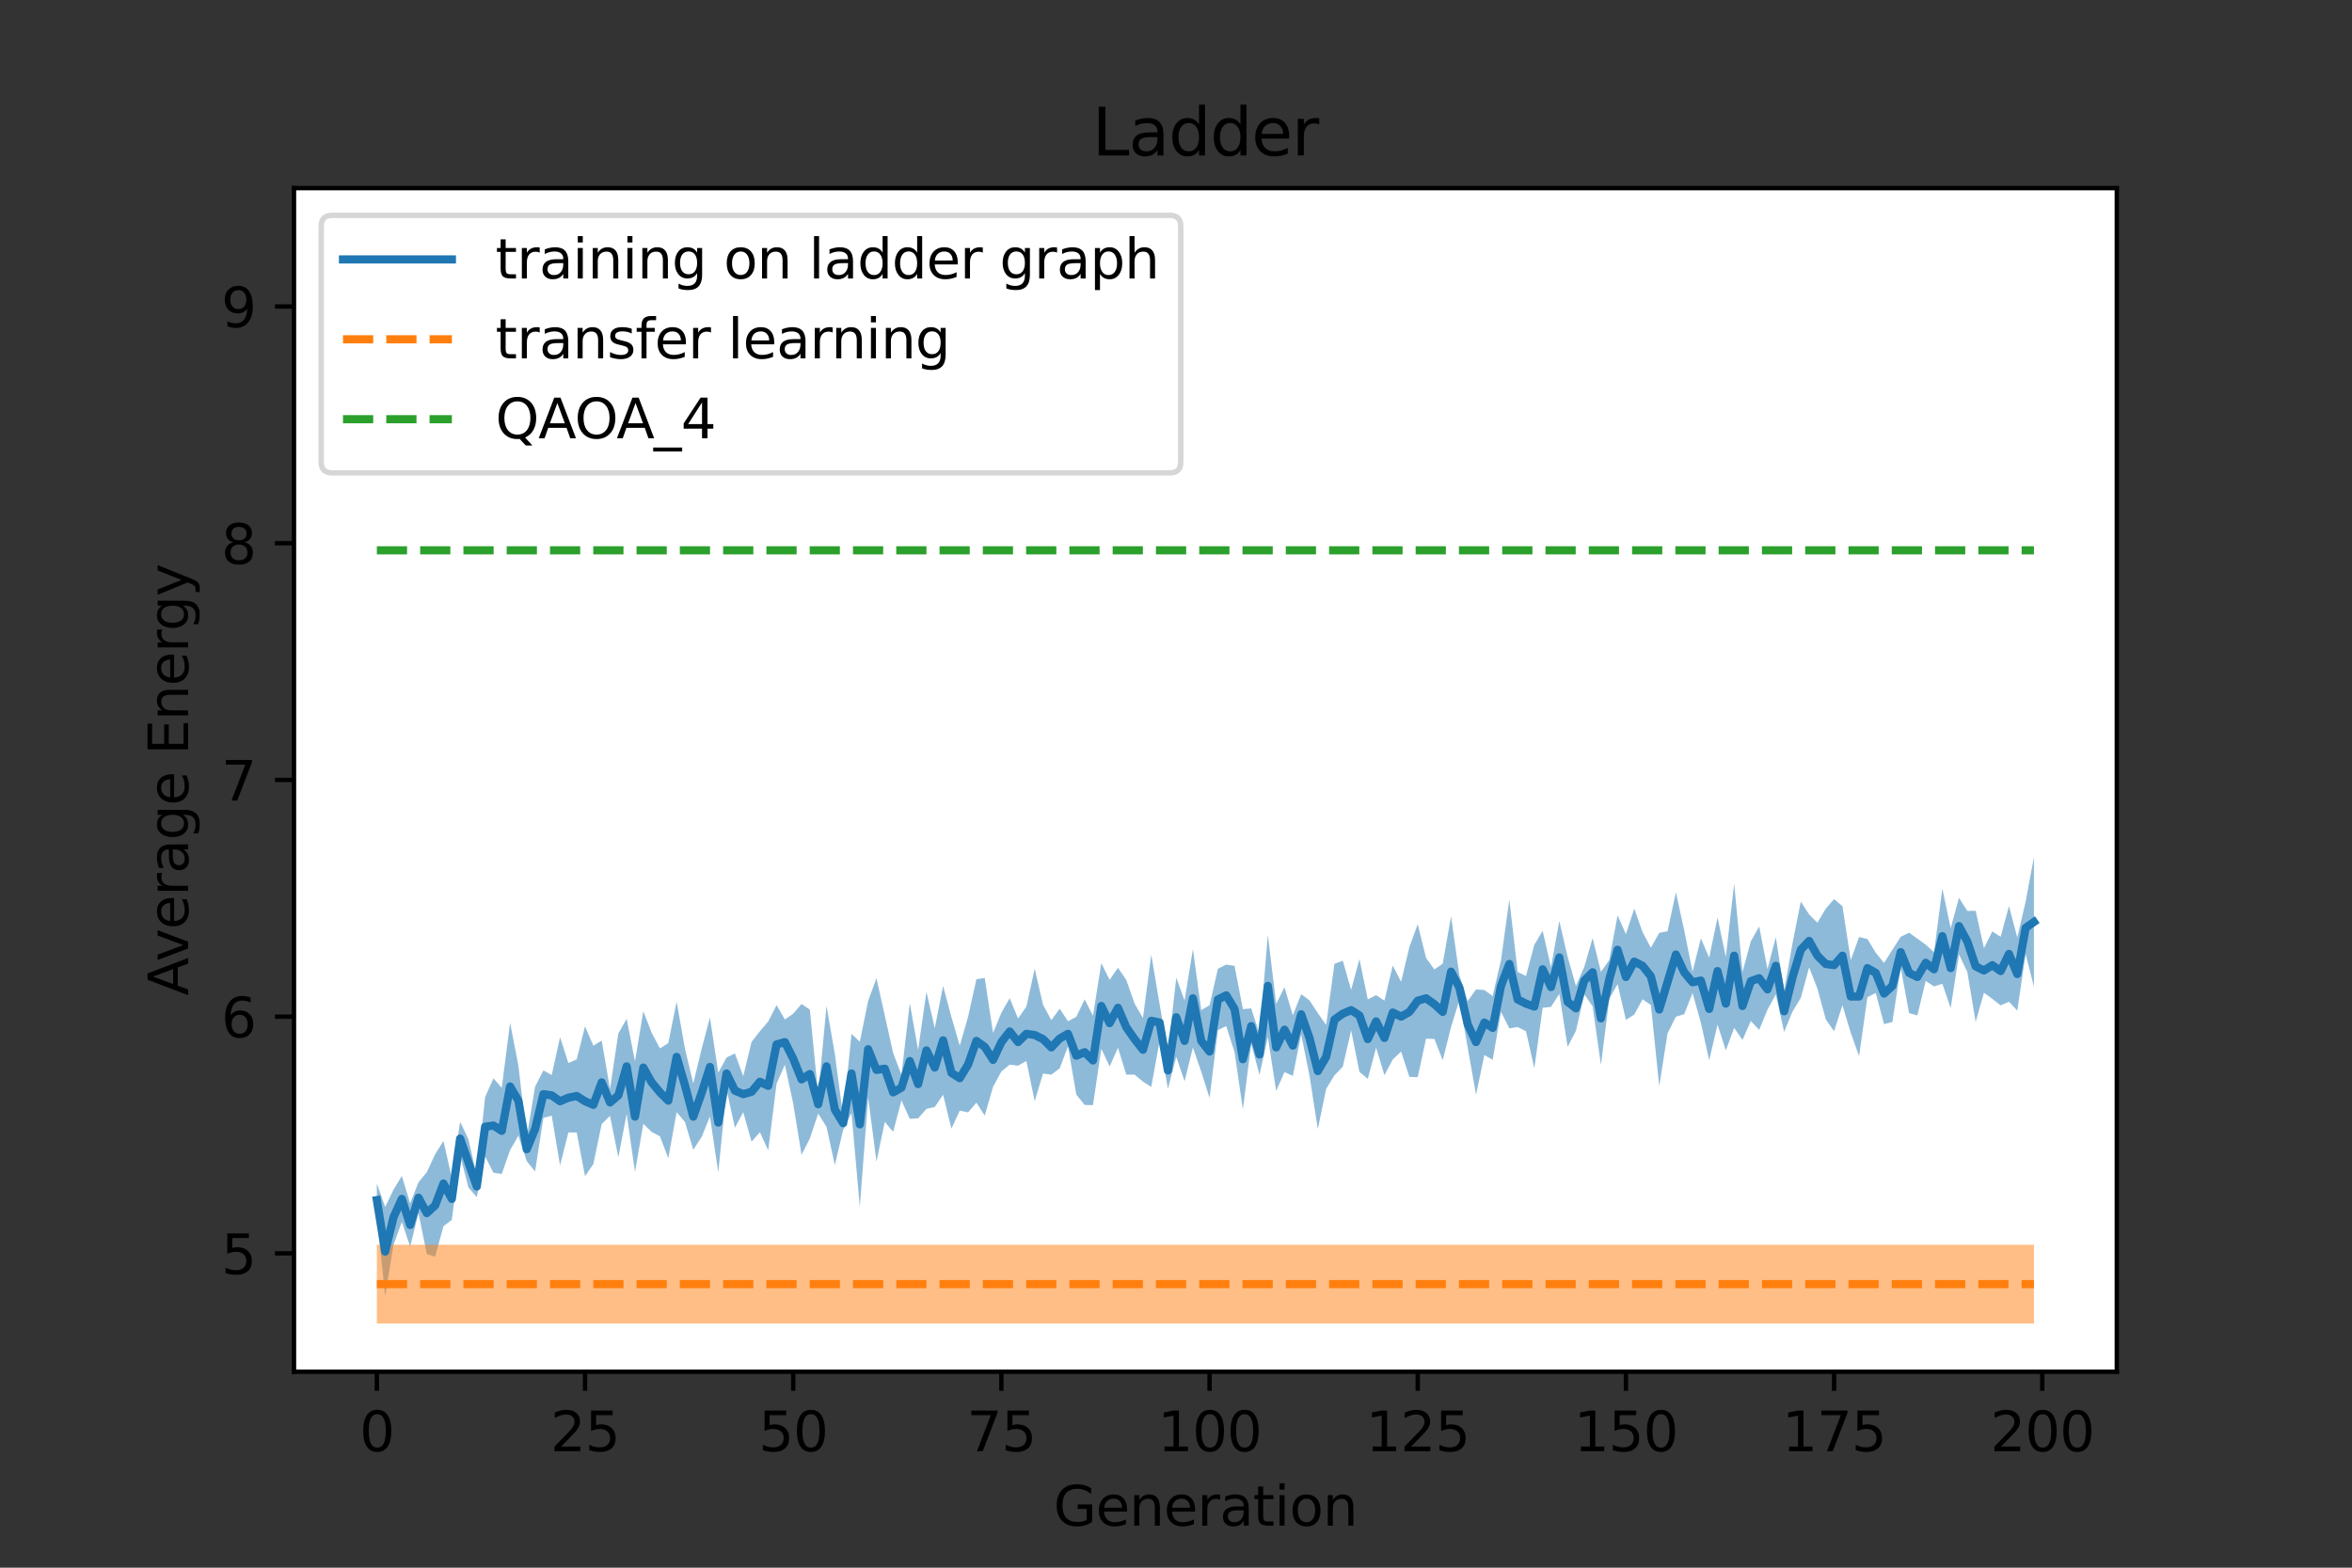 <?xml version="1.0" encoding="utf-8" standalone="no"?>
<!DOCTYPE svg PUBLIC "-//W3C//DTD SVG 1.1//EN"
  "http://www.w3.org/Graphics/SVG/1.1/DTD/svg11.dtd">
<svg xmlns:xlink="http://www.w3.org/1999/xlink" width="432pt" height="288pt" viewBox="0 0 432 288" xmlns="http://www.w3.org/2000/svg" version="1.1">
 <rect x="0" y="0" width="432" height="288" fill="#333333" stroke="none"/>
 <defs>
  <style type="text/css">*{stroke-linejoin: round; stroke-linecap: butt}</style>
 </defs>
 <g id="figure_1">
  <g id="patch_1">
   <path d="M 0 288 
L 432 288 
L 432 0 
L 0 0 
L 0 288 
z
" style="fill: none"/>
  </g>
  <g id="axes_1">
   <g id="patch_2">
    <path d="M 54 252 
L 388.8 252 
L 388.8 34.56 
L 54 34.56 
z
" style="fill: #ffffff"/>
   </g>
   <g id="PolyCollection_1">
    <path d="M 69.218 223.508 
L 69.218 217.435 
L 70.748 221.745 
L 72.277 218.549 
L 73.807 216.037 
L 75.336 221.064 
L 76.866 217.21 
L 78.395 215.337 
L 79.924 212.045 
L 81.454 209.596 
L 82.983 216.401 
L 84.513 206.082 
L 86.042 209.306 
L 87.572 216.017 
L 89.101 201.554 
L 90.631 198.097 
L 92.16 199.843 
L 93.69 187.91 
L 95.219 195.782 
L 96.749 208.925 
L 98.278 199.642 
L 99.807 196.647 
L 101.337 197.495 
L 102.866 190.54 
L 104.396 195.283 
L 105.925 194.624 
L 107.455 188.555 
L 108.984 192.102 
L 110.514 191.158 
L 112.043 200.065 
L 113.573 189.861 
L 115.102 187.181 
L 116.632 194.978 
L 118.161 185.779 
L 119.691 189.727 
L 121.22 192.601 
L 122.749 191.623 
L 124.279 184.013 
L 125.808 192.635 
L 127.338 199.058 
L 128.867 192.701 
L 130.397 186.906 
L 131.926 197.074 
L 133.456 194.272 
L 134.985 193.528 
L 136.515 197.707 
L 138.044 191.41 
L 139.574 189.448 
L 141.103 187.657 
L 142.633 184.651 
L 144.162 187.29 
L 145.691 186.228 
L 147.221 184.439 
L 148.75 185.474 
L 150.28 201.146 
L 151.809 184.792 
L 153.339 193.632 
L 154.868 205.147 
L 156.398 189.935 
L 157.927 191.382 
L 159.457 183.865 
L 160.986 179.72 
L 162.516 186.577 
L 164.045 193.433 
L 165.575 197.472 
L 167.104 184.299 
L 168.633 192.871 
L 170.163 182.218 
L 171.692 188.877 
L 173.222 181.119 
L 174.751 186.845 
L 176.281 192.104 
L 177.81 186.799 
L 179.34 179.884 
L 180.869 179.677 
L 182.399 189.752 
L 183.928 186.052 
L 185.458 183.379 
L 186.987 187.112 
L 188.516 184.94 
L 190.046 177.972 
L 191.575 184.579 
L 193.105 187.416 
L 194.634 185.312 
L 196.164 187.612 
L 197.693 186.794 
L 199.223 183.591 
L 200.752 186.599 
L 202.282 176.956 
L 203.811 180.002 
L 205.341 177.793 
L 206.87 180.025 
L 208.4 184.38 
L 209.929 187.014 
L 211.458 175.378 
L 212.988 184.48 
L 214.517 193.302 
L 216.047 179.623 
L 217.576 183.798 
L 219.106 174.362 
L 220.635 185.569 
L 222.165 184.67 
L 223.694 177.975 
L 225.224 177.209 
L 226.753 177.434 
L 228.283 185.386 
L 229.812 185.253 
L 231.342 189.985 
L 232.871 171.737 
L 234.4 184.426 
L 235.93 181.371 
L 237.459 186.531 
L 238.989 182.63 
L 240.518 183.772 
L 242.048 186.113 
L 243.577 188.286 
L 245.107 177.065 
L 246.636 176.494 
L 248.166 181.852 
L 249.695 176.184 
L 251.225 183.606 
L 252.754 182.805 
L 254.284 183.84 
L 255.813 177.367 
L 257.342 180.362 
L 258.872 173.957 
L 260.401 169.787 
L 261.931 175.983 
L 263.46 178.106 
L 264.99 177.023 
L 266.519 168.33 
L 268.049 179.173 
L 269.578 183.905 
L 271.108 181.766 
L 272.637 181.881 
L 274.167 182.98 
L 275.696 176.351 
L 277.225 165.256 
L 278.755 178.559 
L 280.284 179.3 
L 281.814 173.574 
L 283.343 170.998 
L 284.873 177.687 
L 286.402 169.194 
L 287.932 175.768 
L 289.461 181.138 
L 290.991 177.612 
L 292.52 172.347 
L 294.05 178.537 
L 295.579 176.354 
L 297.109 168.163 
L 298.638 171.612 
L 300.167 166.921 
L 301.697 171.256 
L 303.226 174.111 
L 304.756 171.375 
L 306.285 171.082 
L 307.815 163.923 
L 309.344 170.906 
L 310.874 178.505 
L 312.403 172.391 
L 313.933 175.93 
L 315.462 168.555 
L 316.992 175.785 
L 318.521 162.317 
L 320.051 178.566 
L 321.58 172.923 
L 323.109 170.201 
L 324.639 178.045 
L 326.168 172.15 
L 327.698 182.006 
L 329.227 173.332 
L 330.757 165.627 
L 332.286 167.99 
L 333.816 169.518 
L 335.345 166.928 
L 336.875 165.166 
L 338.404 166.477 
L 339.934 176.401 
L 341.463 172.145 
L 342.993 172.505 
L 344.522 175.026 
L 346.051 176.913 
L 347.581 174.476 
L 349.11 172.093 
L 350.64 171.339 
L 352.169 172.429 
L 353.699 173.543 
L 355.228 174.919 
L 356.758 163.241 
L 358.287 170.515 
L 359.817 164.948 
L 361.346 167.338 
L 362.876 167.322 
L 364.405 174.203 
L 365.934 171.11 
L 367.464 172.099 
L 368.993 166.457 
L 370.523 172.224 
L 372.052 165.652 
L 373.582 157.459 
L 373.582 181.286 
L 373.582 181.286 
L 372.052 175.268 
L 370.523 185.656 
L 368.993 184.031 
L 367.464 184.694 
L 365.934 183.508 
L 364.405 182.373 
L 362.876 187.732 
L 361.346 178.584 
L 359.817 175.319 
L 358.287 185.191 
L 356.758 180.723 
L 355.228 181.221 
L 353.699 180.206 
L 352.169 186.539 
L 350.64 186.106 
L 349.11 177.742 
L 347.581 187.753 
L 346.051 188.143 
L 344.522 182.419 
L 342.993 183.201 
L 341.463 193.998 
L 339.934 189.742 
L 338.404 184.663 
L 336.875 189.452 
L 335.345 187.255 
L 333.816 181.622 
L 332.286 177.714 
L 330.757 183.338 
L 329.227 185.853 
L 327.698 189.573 
L 326.168 182.686 
L 324.639 185.489 
L 323.109 189.201 
L 321.58 187.567 
L 320.051 191.057 
L 318.521 188.823 
L 316.992 192.967 
L 315.462 188.239 
L 313.933 194.779 
L 312.403 187.881 
L 310.874 182.419 
L 309.344 186.322 
L 307.815 186.781 
L 306.285 189.842 
L 304.756 199.552 
L 303.226 184.639 
L 301.697 183.58 
L 300.167 186.393 
L 298.638 187.356 
L 297.109 180.802 
L 295.579 183.483 
L 294.05 195.651 
L 292.52 184.881 
L 290.991 182.66 
L 289.461 189.354 
L 287.932 192.332 
L 286.402 182.598 
L 284.873 184.977 
L 283.343 185.143 
L 281.814 196.266 
L 280.284 189.452 
L 278.755 188.671 
L 277.225 188.927 
L 275.696 185.878 
L 274.167 194.687 
L 272.637 193.83 
L 271.108 201.12 
L 269.578 192.458 
L 268.049 183.708 
L 266.519 188.681 
L 264.99 194.773 
L 263.46 190.864 
L 261.931 190.812 
L 260.401 197.878 
L 258.872 197.84 
L 257.342 193.174 
L 255.813 194.647 
L 254.284 197.524 
L 252.754 192.471 
L 251.225 198.193 
L 249.695 196.917 
L 248.166 189.292 
L 246.636 195.955 
L 245.107 197.558 
L 243.577 200.036 
L 242.048 207.427 
L 240.518 197.592 
L 238.989 190.036 
L 237.459 197.659 
L 235.93 196.948 
L 234.4 200.417 
L 232.871 190.492 
L 231.342 197.467 
L 229.812 191.762 
L 228.283 203.806 
L 226.753 193.275 
L 225.224 188.499 
L 223.694 189.255 
L 222.165 201.695 
L 220.635 196.882 
L 219.106 192.433 
L 217.576 198.653 
L 216.047 194.13 
L 214.517 200.021 
L 212.988 191.231 
L 211.458 199.68 
L 209.929 198.699 
L 208.4 197.419 
L 206.87 197.425 
L 205.341 192.481 
L 203.811 195.926 
L 202.282 192.666 
L 200.752 203.027 
L 199.223 202.991 
L 197.693 201.093 
L 196.164 192.23 
L 194.634 196.269 
L 193.105 197.427 
L 191.575 197.22 
L 190.046 202.305 
L 188.516 194.902 
L 186.987 195.774 
L 185.458 195.593 
L 183.928 196.834 
L 182.399 199.657 
L 180.869 204.948 
L 179.34 202.567 
L 177.81 204.35 
L 176.281 204.046 
L 174.751 207.348 
L 173.222 201.114 
L 171.692 203.359 
L 170.163 203.712 
L 168.633 205.453 
L 167.104 205.545 
L 165.575 202.156 
L 164.045 207.935 
L 162.516 206.094 
L 160.986 213.386 
L 159.457 201.63 
L 157.927 221.728 
L 156.398 204.476 
L 154.868 207.529 
L 153.339 214.042 
L 151.809 207.009 
L 150.28 204.571 
L 148.75 209.153 
L 147.221 212.145 
L 145.691 202.746 
L 144.162 195.596 
L 142.633 199.105 
L 141.103 211.32 
L 139.574 208.006 
L 138.044 209.741 
L 136.515 204.313 
L 134.985 207.188 
L 133.456 200.139 
L 131.926 215.384 
L 130.397 205.113 
L 128.867 208.884 
L 127.338 211.225 
L 125.808 206.124 
L 124.279 204.309 
L 122.749 212.79 
L 121.22 208.768 
L 119.691 207.944 
L 118.161 206.457 
L 116.632 215.305 
L 115.102 204.62 
L 113.573 212.595 
L 112.043 205 
L 110.514 206.514 
L 108.984 213.832 
L 107.455 216.075 
L 105.925 208.049 
L 104.396 208.042 
L 102.866 214.09 
L 101.337 204.961 
L 99.807 205.374 
L 98.278 215.207 
L 96.749 213.317 
L 95.219 208.631 
L 93.69 211.284 
L 92.16 215.659 
L 90.631 215.448 
L 89.101 212.426 
L 87.572 219.925 
L 86.042 218.155 
L 84.513 212.247 
L 82.983 224.107 
L 81.454 225.258 
L 79.924 230.854 
L 78.395 230.389 
L 76.866 222.863 
L 75.336 229.011 
L 73.807 224.47 
L 72.277 228.699 
L 70.748 238.114 
L 69.218 223.508 
z
" clip-path="url(#p2730714989)" style="fill: #1f77b4; fill-opacity: 0.5"/>
   </g>
   <g id="PolyCollection_2">
    <path d="M 69.218 243.147 
L 69.218 228.671 
L 70.748 228.671 
L 72.277 228.671 
L 73.807 228.671 
L 75.336 228.671 
L 76.866 228.671 
L 78.395 228.671 
L 79.924 228.671 
L 81.454 228.671 
L 82.983 228.671 
L 84.513 228.671 
L 86.042 228.671 
L 87.572 228.671 
L 89.101 228.671 
L 90.631 228.671 
L 92.16 228.671 
L 93.69 228.671 
L 95.219 228.671 
L 96.749 228.671 
L 98.278 228.671 
L 99.807 228.671 
L 101.337 228.671 
L 102.866 228.671 
L 104.396 228.671 
L 105.925 228.671 
L 107.455 228.671 
L 108.984 228.671 
L 110.514 228.671 
L 112.043 228.671 
L 113.573 228.671 
L 115.102 228.671 
L 116.632 228.671 
L 118.161 228.671 
L 119.691 228.671 
L 121.22 228.671 
L 122.749 228.671 
L 124.279 228.671 
L 125.808 228.671 
L 127.338 228.671 
L 128.867 228.671 
L 130.397 228.671 
L 131.926 228.671 
L 133.456 228.671 
L 134.985 228.671 
L 136.515 228.671 
L 138.044 228.671 
L 139.574 228.671 
L 141.103 228.671 
L 142.633 228.671 
L 144.162 228.671 
L 145.691 228.671 
L 147.221 228.671 
L 148.75 228.671 
L 150.28 228.671 
L 151.809 228.671 
L 153.339 228.671 
L 154.868 228.671 
L 156.398 228.671 
L 157.927 228.671 
L 159.457 228.671 
L 160.986 228.671 
L 162.516 228.671 
L 164.045 228.671 
L 165.575 228.671 
L 167.104 228.671 
L 168.633 228.671 
L 170.163 228.671 
L 171.692 228.671 
L 173.222 228.671 
L 174.751 228.671 
L 176.281 228.671 
L 177.81 228.671 
L 179.34 228.671 
L 180.869 228.671 
L 182.399 228.671 
L 183.928 228.671 
L 185.458 228.671 
L 186.987 228.671 
L 188.516 228.671 
L 190.046 228.671 
L 191.575 228.671 
L 193.105 228.671 
L 194.634 228.671 
L 196.164 228.671 
L 197.693 228.671 
L 199.223 228.671 
L 200.752 228.671 
L 202.282 228.671 
L 203.811 228.671 
L 205.341 228.671 
L 206.87 228.671 
L 208.4 228.671 
L 209.929 228.671 
L 211.458 228.671 
L 212.988 228.671 
L 214.517 228.671 
L 216.047 228.671 
L 217.576 228.671 
L 219.106 228.671 
L 220.635 228.671 
L 222.165 228.671 
L 223.694 228.671 
L 225.224 228.671 
L 226.753 228.671 
L 228.283 228.671 
L 229.812 228.671 
L 231.342 228.671 
L 232.871 228.671 
L 234.4 228.671 
L 235.93 228.671 
L 237.459 228.671 
L 238.989 228.671 
L 240.518 228.671 
L 242.048 228.671 
L 243.577 228.671 
L 245.107 228.671 
L 246.636 228.671 
L 248.166 228.671 
L 249.695 228.671 
L 251.225 228.671 
L 252.754 228.671 
L 254.284 228.671 
L 255.813 228.671 
L 257.342 228.671 
L 258.872 228.671 
L 260.401 228.671 
L 261.931 228.671 
L 263.46 228.671 
L 264.99 228.671 
L 266.519 228.671 
L 268.049 228.671 
L 269.578 228.671 
L 271.108 228.671 
L 272.637 228.671 
L 274.167 228.671 
L 275.696 228.671 
L 277.225 228.671 
L 278.755 228.671 
L 280.284 228.671 
L 281.814 228.671 
L 283.343 228.671 
L 284.873 228.671 
L 286.402 228.671 
L 287.932 228.671 
L 289.461 228.671 
L 290.991 228.671 
L 292.52 228.671 
L 294.05 228.671 
L 295.579 228.671 
L 297.109 228.671 
L 298.638 228.671 
L 300.167 228.671 
L 301.697 228.671 
L 303.226 228.671 
L 304.756 228.671 
L 306.285 228.671 
L 307.815 228.671 
L 309.344 228.671 
L 310.874 228.671 
L 312.403 228.671 
L 313.933 228.671 
L 315.462 228.671 
L 316.992 228.671 
L 318.521 228.671 
L 320.051 228.671 
L 321.58 228.671 
L 323.109 228.671 
L 324.639 228.671 
L 326.168 228.671 
L 327.698 228.671 
L 329.227 228.671 
L 330.757 228.671 
L 332.286 228.671 
L 333.816 228.671 
L 335.345 228.671 
L 336.875 228.671 
L 338.404 228.671 
L 339.934 228.671 
L 341.463 228.671 
L 342.993 228.671 
L 344.522 228.671 
L 346.051 228.671 
L 347.581 228.671 
L 349.11 228.671 
L 350.64 228.671 
L 352.169 228.671 
L 353.699 228.671 
L 355.228 228.671 
L 356.758 228.671 
L 358.287 228.671 
L 359.817 228.671 
L 361.346 228.671 
L 362.876 228.671 
L 364.405 228.671 
L 365.934 228.671 
L 367.464 228.671 
L 368.993 228.671 
L 370.523 228.671 
L 372.052 228.671 
L 373.582 228.671 
L 373.582 243.147 
L 373.582 243.147 
L 372.052 243.147 
L 370.523 243.147 
L 368.993 243.147 
L 367.464 243.147 
L 365.934 243.147 
L 364.405 243.147 
L 362.876 243.147 
L 361.346 243.147 
L 359.817 243.147 
L 358.287 243.147 
L 356.758 243.147 
L 355.228 243.147 
L 353.699 243.147 
L 352.169 243.147 
L 350.64 243.147 
L 349.11 243.147 
L 347.581 243.147 
L 346.051 243.147 
L 344.522 243.147 
L 342.993 243.147 
L 341.463 243.147 
L 339.934 243.147 
L 338.404 243.147 
L 336.875 243.147 
L 335.345 243.147 
L 333.816 243.147 
L 332.286 243.147 
L 330.757 243.147 
L 329.227 243.147 
L 327.698 243.147 
L 326.168 243.147 
L 324.639 243.147 
L 323.109 243.147 
L 321.58 243.147 
L 320.051 243.147 
L 318.521 243.147 
L 316.992 243.147 
L 315.462 243.147 
L 313.933 243.147 
L 312.403 243.147 
L 310.874 243.147 
L 309.344 243.147 
L 307.815 243.147 
L 306.285 243.147 
L 304.756 243.147 
L 303.226 243.147 
L 301.697 243.147 
L 300.167 243.147 
L 298.638 243.147 
L 297.109 243.147 
L 295.579 243.147 
L 294.05 243.147 
L 292.52 243.147 
L 290.991 243.147 
L 289.461 243.147 
L 287.932 243.147 
L 286.402 243.147 
L 284.873 243.147 
L 283.343 243.147 
L 281.814 243.147 
L 280.284 243.147 
L 278.755 243.147 
L 277.225 243.147 
L 275.696 243.147 
L 274.167 243.147 
L 272.637 243.147 
L 271.108 243.147 
L 269.578 243.147 
L 268.049 243.147 
L 266.519 243.147 
L 264.99 243.147 
L 263.46 243.147 
L 261.931 243.147 
L 260.401 243.147 
L 258.872 243.147 
L 257.342 243.147 
L 255.813 243.147 
L 254.284 243.147 
L 252.754 243.147 
L 251.225 243.147 
L 249.695 243.147 
L 248.166 243.147 
L 246.636 243.147 
L 245.107 243.147 
L 243.577 243.147 
L 242.048 243.147 
L 240.518 243.147 
L 238.989 243.147 
L 237.459 243.147 
L 235.93 243.147 
L 234.4 243.147 
L 232.871 243.147 
L 231.342 243.147 
L 229.812 243.147 
L 228.283 243.147 
L 226.753 243.147 
L 225.224 243.147 
L 223.694 243.147 
L 222.165 243.147 
L 220.635 243.147 
L 219.106 243.147 
L 217.576 243.147 
L 216.047 243.147 
L 214.517 243.147 
L 212.988 243.147 
L 211.458 243.147 
L 209.929 243.147 
L 208.4 243.147 
L 206.87 243.147 
L 205.341 243.147 
L 203.811 243.147 
L 202.282 243.147 
L 200.752 243.147 
L 199.223 243.147 
L 197.693 243.147 
L 196.164 243.147 
L 194.634 243.147 
L 193.105 243.147 
L 191.575 243.147 
L 190.046 243.147 
L 188.516 243.147 
L 186.987 243.147 
L 185.458 243.147 
L 183.928 243.147 
L 182.399 243.147 
L 180.869 243.147 
L 179.34 243.147 
L 177.81 243.147 
L 176.281 243.147 
L 174.751 243.147 
L 173.222 243.147 
L 171.692 243.147 
L 170.163 243.147 
L 168.633 243.147 
L 167.104 243.147 
L 165.575 243.147 
L 164.045 243.147 
L 162.516 243.147 
L 160.986 243.147 
L 159.457 243.147 
L 157.927 243.147 
L 156.398 243.147 
L 154.868 243.147 
L 153.339 243.147 
L 151.809 243.147 
L 150.28 243.147 
L 148.75 243.147 
L 147.221 243.147 
L 145.691 243.147 
L 144.162 243.147 
L 142.633 243.147 
L 141.103 243.147 
L 139.574 243.147 
L 138.044 243.147 
L 136.515 243.147 
L 134.985 243.147 
L 133.456 243.147 
L 131.926 243.147 
L 130.397 243.147 
L 128.867 243.147 
L 127.338 243.147 
L 125.808 243.147 
L 124.279 243.147 
L 122.749 243.147 
L 121.22 243.147 
L 119.691 243.147 
L 118.161 243.147 
L 116.632 243.147 
L 115.102 243.147 
L 113.573 243.147 
L 112.043 243.147 
L 110.514 243.147 
L 108.984 243.147 
L 107.455 243.147 
L 105.925 243.147 
L 104.396 243.147 
L 102.866 243.147 
L 101.337 243.147 
L 99.807 243.147 
L 98.278 243.147 
L 96.749 243.147 
L 95.219 243.147 
L 93.69 243.147 
L 92.16 243.147 
L 90.631 243.147 
L 89.101 243.147 
L 87.572 243.147 
L 86.042 243.147 
L 84.513 243.147 
L 82.983 243.147 
L 81.454 243.147 
L 79.924 243.147 
L 78.395 243.147 
L 76.866 243.147 
L 75.336 243.147 
L 73.807 243.147 
L 72.277 243.147 
L 70.748 243.147 
L 69.218 243.147 
z
" clip-path="url(#p2730714989)" style="fill: #ff7f0e; fill-opacity: 0.5"/>
   </g>
   <g id="matplotlib.axis_1">
    <g id="xtick_1">
     <g id="line2d_1">
      <defs>
       <path id="mdbec7bcc35" d="M 0 0 
L 0 3.5 
" style="stroke: #000000; stroke-width: 0.8"/>
      </defs>
      <g>
       <use xlink:href="#mdbec7bcc35" x="69.218" y="252" style="stroke: #000000; stroke-width: 0.8"/>
      </g>
     </g>
     <g id="text_1">
      <!-- 0 -->
      <g transform="translate(66.037 266.598)scale(0.1 -0.1)">
       <defs>
        <path id="DejaVuSans-30" d="M 2034 4250 
Q 1547 4250 1301 3770 
Q 1056 3291 1056 2328 
Q 1056 1369 1301 889 
Q 1547 409 2034 409 
Q 2525 409 2770 889 
Q 3016 1369 3016 2328 
Q 3016 3291 2770 3770 
Q 2525 4250 2034 4250 
z
M 2034 4750 
Q 2819 4750 3233 4129 
Q 3647 3509 3647 2328 
Q 3647 1150 3233 529 
Q 2819 -91 2034 -91 
Q 1250 -91 836 529 
Q 422 1150 422 2328 
Q 422 3509 836 4129 
Q 1250 4750 2034 4750 
z
" transform="scale(0.016)"/>
       </defs>
       <use xlink:href="#DejaVuSans-30"/>
      </g>
     </g>
    </g>
    <g id="xtick_2">
     <g id="line2d_2">
      <g>
       <use xlink:href="#mdbec7bcc35" x="107.455" y="252" style="stroke: #000000; stroke-width: 0.8"/>
      </g>
     </g>
     <g id="text_2">
      <!-- 25 -->
      <g transform="translate(101.092 266.598)scale(0.1 -0.1)">
       <defs>
        <path id="DejaVuSans-32" d="M 1228 531 
L 3431 531 
L 3431 0 
L 469 0 
L 469 531 
Q 828 903 1448 1529 
Q 2069 2156 2228 2338 
Q 2531 2678 2651 2914 
Q 2772 3150 2772 3378 
Q 2772 3750 2511 3984 
Q 2250 4219 1831 4219 
Q 1534 4219 1204 4116 
Q 875 4013 500 3803 
L 500 4441 
Q 881 4594 1212 4672 
Q 1544 4750 1819 4750 
Q 2544 4750 2975 4387 
Q 3406 4025 3406 3419 
Q 3406 3131 3298 2873 
Q 3191 2616 2906 2266 
Q 2828 2175 2409 1742 
Q 1991 1309 1228 531 
z
" transform="scale(0.016)"/>
        <path id="DejaVuSans-35" d="M 691 4666 
L 3169 4666 
L 3169 4134 
L 1269 4134 
L 1269 2991 
Q 1406 3038 1543 3061 
Q 1681 3084 1819 3084 
Q 2600 3084 3056 2656 
Q 3513 2228 3513 1497 
Q 3513 744 3044 326 
Q 2575 -91 1722 -91 
Q 1428 -91 1123 -41 
Q 819 9 494 109 
L 494 744 
Q 775 591 1075 516 
Q 1375 441 1709 441 
Q 2250 441 2565 725 
Q 2881 1009 2881 1497 
Q 2881 1984 2565 2268 
Q 2250 2553 1709 2553 
Q 1456 2553 1204 2497 
Q 953 2441 691 2322 
L 691 4666 
z
" transform="scale(0.016)"/>
       </defs>
       <use xlink:href="#DejaVuSans-32"/>
       <use xlink:href="#DejaVuSans-35" x="63.623"/>
      </g>
     </g>
    </g>
    <g id="xtick_3">
     <g id="line2d_3">
      <g>
       <use xlink:href="#mdbec7bcc35" x="145.691" y="252" style="stroke: #000000; stroke-width: 0.8"/>
      </g>
     </g>
     <g id="text_3">
      <!-- 50 -->
      <g transform="translate(139.329 266.598)scale(0.1 -0.1)">
       <use xlink:href="#DejaVuSans-35"/>
       <use xlink:href="#DejaVuSans-30" x="63.623"/>
      </g>
     </g>
    </g>
    <g id="xtick_4">
     <g id="line2d_4">
      <g>
       <use xlink:href="#mdbec7bcc35" x="183.928" y="252" style="stroke: #000000; stroke-width: 0.8"/>
      </g>
     </g>
     <g id="text_4">
      <!-- 75 -->
      <g transform="translate(177.566 266.598)scale(0.1 -0.1)">
       <defs>
        <path id="DejaVuSans-37" d="M 525 4666 
L 3525 4666 
L 3525 4397 
L 1831 0 
L 1172 0 
L 2766 4134 
L 525 4134 
L 525 4666 
z
" transform="scale(0.016)"/>
       </defs>
       <use xlink:href="#DejaVuSans-37"/>
       <use xlink:href="#DejaVuSans-35" x="63.623"/>
      </g>
     </g>
    </g>
    <g id="xtick_5">
     <g id="line2d_5">
      <g>
       <use xlink:href="#mdbec7bcc35" x="222.165" y="252" style="stroke: #000000; stroke-width: 0.8"/>
      </g>
     </g>
     <g id="text_5">
      <!-- 100 -->
      <g transform="translate(212.621 266.598)scale(0.1 -0.1)">
       <defs>
        <path id="DejaVuSans-31" d="M 794 531 
L 1825 531 
L 1825 4091 
L 703 3866 
L 703 4441 
L 1819 4666 
L 2450 4666 
L 2450 531 
L 3481 531 
L 3481 0 
L 794 0 
L 794 531 
z
" transform="scale(0.016)"/>
       </defs>
       <use xlink:href="#DejaVuSans-31"/>
       <use xlink:href="#DejaVuSans-30" x="63.623"/>
       <use xlink:href="#DejaVuSans-30" x="127.246"/>
      </g>
     </g>
    </g>
    <g id="xtick_6">
     <g id="line2d_6">
      <g>
       <use xlink:href="#mdbec7bcc35" x="260.401" y="252" style="stroke: #000000; stroke-width: 0.8"/>
      </g>
     </g>
     <g id="text_6">
      <!-- 125 -->
      <g transform="translate(250.858 266.598)scale(0.1 -0.1)">
       <use xlink:href="#DejaVuSans-31"/>
       <use xlink:href="#DejaVuSans-32" x="63.623"/>
       <use xlink:href="#DejaVuSans-35" x="127.246"/>
      </g>
     </g>
    </g>
    <g id="xtick_7">
     <g id="line2d_7">
      <g>
       <use xlink:href="#mdbec7bcc35" x="298.638" y="252" style="stroke: #000000; stroke-width: 0.8"/>
      </g>
     </g>
     <g id="text_7">
      <!-- 150 -->
      <g transform="translate(289.094 266.598)scale(0.1 -0.1)">
       <use xlink:href="#DejaVuSans-31"/>
       <use xlink:href="#DejaVuSans-35" x="63.623"/>
       <use xlink:href="#DejaVuSans-30" x="127.246"/>
      </g>
     </g>
    </g>
    <g id="xtick_8">
     <g id="line2d_8">
      <g>
       <use xlink:href="#mdbec7bcc35" x="336.875" y="252" style="stroke: #000000; stroke-width: 0.8"/>
      </g>
     </g>
     <g id="text_8">
      <!-- 175 -->
      <g transform="translate(327.331 266.598)scale(0.1 -0.1)">
       <use xlink:href="#DejaVuSans-31"/>
       <use xlink:href="#DejaVuSans-37" x="63.623"/>
       <use xlink:href="#DejaVuSans-35" x="127.246"/>
      </g>
     </g>
    </g>
    <g id="xtick_9">
     <g id="line2d_9">
      <g>
       <use xlink:href="#mdbec7bcc35" x="375.111" y="252" style="stroke: #000000; stroke-width: 0.8"/>
      </g>
     </g>
     <g id="text_9">
      <!-- 200 -->
      <g transform="translate(365.568 266.598)scale(0.1 -0.1)">
       <use xlink:href="#DejaVuSans-32"/>
       <use xlink:href="#DejaVuSans-30" x="63.623"/>
       <use xlink:href="#DejaVuSans-30" x="127.246"/>
      </g>
     </g>
    </g>
    <g id="text_10">
     <!-- Generation -->
     <g transform="translate(193.507 280.277)scale(0.1 -0.1)">
      <defs>
       <path id="DejaVuSans-47" d="M 3809 666 
L 3809 1919 
L 2778 1919 
L 2778 2438 
L 4434 2438 
L 4434 434 
Q 4069 175 3628 42 
Q 3188 -91 2688 -91 
Q 1594 -91 976 548 
Q 359 1188 359 2328 
Q 359 3472 976 4111 
Q 1594 4750 2688 4750 
Q 3144 4750 3555 4637 
Q 3966 4525 4313 4306 
L 4313 3634 
Q 3963 3931 3569 4081 
Q 3175 4231 2741 4231 
Q 1884 4231 1454 3753 
Q 1025 3275 1025 2328 
Q 1025 1384 1454 906 
Q 1884 428 2741 428 
Q 3075 428 3337 486 
Q 3600 544 3809 666 
z
" transform="scale(0.016)"/>
       <path id="DejaVuSans-65" d="M 3597 1894 
L 3597 1613 
L 953 1613 
Q 991 1019 1311 708 
Q 1631 397 2203 397 
Q 2534 397 2845 478 
Q 3156 559 3463 722 
L 3463 178 
Q 3153 47 2828 -22 
Q 2503 -91 2169 -91 
Q 1331 -91 842 396 
Q 353 884 353 1716 
Q 353 2575 817 3079 
Q 1281 3584 2069 3584 
Q 2775 3584 3186 3129 
Q 3597 2675 3597 1894 
z
M 3022 2063 
Q 3016 2534 2758 2815 
Q 2500 3097 2075 3097 
Q 1594 3097 1305 2825 
Q 1016 2553 972 2059 
L 3022 2063 
z
" transform="scale(0.016)"/>
       <path id="DejaVuSans-6e" d="M 3513 2113 
L 3513 0 
L 2938 0 
L 2938 2094 
Q 2938 2591 2744 2837 
Q 2550 3084 2163 3084 
Q 1697 3084 1428 2787 
Q 1159 2491 1159 1978 
L 1159 0 
L 581 0 
L 581 3500 
L 1159 3500 
L 1159 2956 
Q 1366 3272 1645 3428 
Q 1925 3584 2291 3584 
Q 2894 3584 3203 3211 
Q 3513 2838 3513 2113 
z
" transform="scale(0.016)"/>
       <path id="DejaVuSans-72" d="M 2631 2963 
Q 2534 3019 2420 3045 
Q 2306 3072 2169 3072 
Q 1681 3072 1420 2755 
Q 1159 2438 1159 1844 
L 1159 0 
L 581 0 
L 581 3500 
L 1159 3500 
L 1159 2956 
Q 1341 3275 1631 3429 
Q 1922 3584 2338 3584 
Q 2397 3584 2469 3576 
Q 2541 3569 2628 3553 
L 2631 2963 
z
" transform="scale(0.016)"/>
       <path id="DejaVuSans-61" d="M 2194 1759 
Q 1497 1759 1228 1600 
Q 959 1441 959 1056 
Q 959 750 1161 570 
Q 1363 391 1709 391 
Q 2188 391 2477 730 
Q 2766 1069 2766 1631 
L 2766 1759 
L 2194 1759 
z
M 3341 1997 
L 3341 0 
L 2766 0 
L 2766 531 
Q 2569 213 2275 61 
Q 1981 -91 1556 -91 
Q 1019 -91 701 211 
Q 384 513 384 1019 
Q 384 1609 779 1909 
Q 1175 2209 1959 2209 
L 2766 2209 
L 2766 2266 
Q 2766 2663 2505 2880 
Q 2244 3097 1772 3097 
Q 1472 3097 1187 3025 
Q 903 2953 641 2809 
L 641 3341 
Q 956 3463 1253 3523 
Q 1550 3584 1831 3584 
Q 2591 3584 2966 3190 
Q 3341 2797 3341 1997 
z
" transform="scale(0.016)"/>
       <path id="DejaVuSans-74" d="M 1172 4494 
L 1172 3500 
L 2356 3500 
L 2356 3053 
L 1172 3053 
L 1172 1153 
Q 1172 725 1289 603 
Q 1406 481 1766 481 
L 2356 481 
L 2356 0 
L 1766 0 
Q 1100 0 847 248 
Q 594 497 594 1153 
L 594 3053 
L 172 3053 
L 172 3500 
L 594 3500 
L 594 4494 
L 1172 4494 
z
" transform="scale(0.016)"/>
       <path id="DejaVuSans-69" d="M 603 3500 
L 1178 3500 
L 1178 0 
L 603 0 
L 603 3500 
z
M 603 4863 
L 1178 4863 
L 1178 4134 
L 603 4134 
L 603 4863 
z
" transform="scale(0.016)"/>
       <path id="DejaVuSans-6f" d="M 1959 3097 
Q 1497 3097 1228 2736 
Q 959 2375 959 1747 
Q 959 1119 1226 758 
Q 1494 397 1959 397 
Q 2419 397 2687 759 
Q 2956 1122 2956 1747 
Q 2956 2369 2687 2733 
Q 2419 3097 1959 3097 
z
M 1959 3584 
Q 2709 3584 3137 3096 
Q 3566 2609 3566 1747 
Q 3566 888 3137 398 
Q 2709 -91 1959 -91 
Q 1206 -91 779 398 
Q 353 888 353 1747 
Q 353 2609 779 3096 
Q 1206 3584 1959 3584 
z
" transform="scale(0.016)"/>
      </defs>
      <use xlink:href="#DejaVuSans-47"/>
      <use xlink:href="#DejaVuSans-65" x="77.49"/>
      <use xlink:href="#DejaVuSans-6e" x="139.014"/>
      <use xlink:href="#DejaVuSans-65" x="202.393"/>
      <use xlink:href="#DejaVuSans-72" x="263.916"/>
      <use xlink:href="#DejaVuSans-61" x="305.029"/>
      <use xlink:href="#DejaVuSans-74" x="366.309"/>
      <use xlink:href="#DejaVuSans-69" x="405.518"/>
      <use xlink:href="#DejaVuSans-6f" x="433.301"/>
      <use xlink:href="#DejaVuSans-6e" x="494.482"/>
     </g>
    </g>
   </g>
   <g id="matplotlib.axis_2">
    <g id="ytick_1">
     <g id="line2d_10">
      <defs>
       <path id="ma55edae5d3" d="M 0 0 
L -3.5 0 
" style="stroke: #000000; stroke-width: 0.8"/>
      </defs>
      <g>
       <use xlink:href="#ma55edae5d3" x="54" y="230.256" style="stroke: #000000; stroke-width: 0.8"/>
      </g>
     </g>
     <g id="text_11">
      <!-- 5 -->
      <g transform="translate(40.638 234.055)scale(0.1 -0.1)">
       <use xlink:href="#DejaVuSans-35"/>
      </g>
     </g>
    </g>
    <g id="ytick_2">
     <g id="line2d_11">
      <g>
       <use xlink:href="#ma55edae5d3" x="54" y="186.768" style="stroke: #000000; stroke-width: 0.8"/>
      </g>
     </g>
     <g id="text_12">
      <!-- 6 -->
      <g transform="translate(40.638 190.567)scale(0.1 -0.1)">
       <defs>
        <path id="DejaVuSans-36" d="M 2113 2584 
Q 1688 2584 1439 2293 
Q 1191 2003 1191 1497 
Q 1191 994 1439 701 
Q 1688 409 2113 409 
Q 2538 409 2786 701 
Q 3034 994 3034 1497 
Q 3034 2003 2786 2293 
Q 2538 2584 2113 2584 
z
M 3366 4563 
L 3366 3988 
Q 3128 4100 2886 4159 
Q 2644 4219 2406 4219 
Q 1781 4219 1451 3797 
Q 1122 3375 1075 2522 
Q 1259 2794 1537 2939 
Q 1816 3084 2150 3084 
Q 2853 3084 3261 2657 
Q 3669 2231 3669 1497 
Q 3669 778 3244 343 
Q 2819 -91 2113 -91 
Q 1303 -91 875 529 
Q 447 1150 447 2328 
Q 447 3434 972 4092 
Q 1497 4750 2381 4750 
Q 2619 4750 2861 4703 
Q 3103 4656 3366 4563 
z
" transform="scale(0.016)"/>
       </defs>
       <use xlink:href="#DejaVuSans-36"/>
      </g>
     </g>
    </g>
    <g id="ytick_3">
     <g id="line2d_12">
      <g>
       <use xlink:href="#ma55edae5d3" x="54" y="143.28" style="stroke: #000000; stroke-width: 0.8"/>
      </g>
     </g>
     <g id="text_13">
      <!-- 7 -->
      <g transform="translate(40.638 147.079)scale(0.1 -0.1)">
       <use xlink:href="#DejaVuSans-37"/>
      </g>
     </g>
    </g>
    <g id="ytick_4">
     <g id="line2d_13">
      <g>
       <use xlink:href="#ma55edae5d3" x="54" y="99.792" style="stroke: #000000; stroke-width: 0.8"/>
      </g>
     </g>
     <g id="text_14">
      <!-- 8 -->
      <g transform="translate(40.638 103.591)scale(0.1 -0.1)">
       <defs>
        <path id="DejaVuSans-38" d="M 2034 2216 
Q 1584 2216 1326 1975 
Q 1069 1734 1069 1313 
Q 1069 891 1326 650 
Q 1584 409 2034 409 
Q 2484 409 2743 651 
Q 3003 894 3003 1313 
Q 3003 1734 2745 1975 
Q 2488 2216 2034 2216 
z
M 1403 2484 
Q 997 2584 770 2862 
Q 544 3141 544 3541 
Q 544 4100 942 4425 
Q 1341 4750 2034 4750 
Q 2731 4750 3128 4425 
Q 3525 4100 3525 3541 
Q 3525 3141 3298 2862 
Q 3072 2584 2669 2484 
Q 3125 2378 3379 2068 
Q 3634 1759 3634 1313 
Q 3634 634 3220 271 
Q 2806 -91 2034 -91 
Q 1263 -91 848 271 
Q 434 634 434 1313 
Q 434 1759 690 2068 
Q 947 2378 1403 2484 
z
M 1172 3481 
Q 1172 3119 1398 2916 
Q 1625 2713 2034 2713 
Q 2441 2713 2670 2916 
Q 2900 3119 2900 3481 
Q 2900 3844 2670 4047 
Q 2441 4250 2034 4250 
Q 1625 4250 1398 4047 
Q 1172 3844 1172 3481 
z
" transform="scale(0.016)"/>
       </defs>
       <use xlink:href="#DejaVuSans-38"/>
      </g>
     </g>
    </g>
    <g id="ytick_5">
     <g id="line2d_14">
      <g>
       <use xlink:href="#ma55edae5d3" x="54" y="56.304" style="stroke: #000000; stroke-width: 0.8"/>
      </g>
     </g>
     <g id="text_15">
      <!-- 9 -->
      <g transform="translate(40.638 60.103)scale(0.1 -0.1)">
       <defs>
        <path id="DejaVuSans-39" d="M 703 97 
L 703 672 
Q 941 559 1184 500 
Q 1428 441 1663 441 
Q 2288 441 2617 861 
Q 2947 1281 2994 2138 
Q 2813 1869 2534 1725 
Q 2256 1581 1919 1581 
Q 1219 1581 811 2004 
Q 403 2428 403 3163 
Q 403 3881 828 4315 
Q 1253 4750 1959 4750 
Q 2769 4750 3195 4129 
Q 3622 3509 3622 2328 
Q 3622 1225 3098 567 
Q 2575 -91 1691 -91 
Q 1453 -91 1209 -44 
Q 966 3 703 97 
z
M 1959 2075 
Q 2384 2075 2632 2365 
Q 2881 2656 2881 3163 
Q 2881 3666 2632 3958 
Q 2384 4250 1959 4250 
Q 1534 4250 1286 3958 
Q 1038 3666 1038 3163 
Q 1038 2656 1286 2365 
Q 1534 2075 1959 2075 
z
" transform="scale(0.016)"/>
       </defs>
       <use xlink:href="#DejaVuSans-39"/>
      </g>
     </g>
    </g>
    <g id="text_16">
     <!-- Average Energy -->
     <g transform="translate(34.558 182.908)rotate(-90)scale(0.1 -0.1)">
      <defs>
       <path id="DejaVuSans-41" d="M 2188 4044 
L 1331 1722 
L 3047 1722 
L 2188 4044 
z
M 1831 4666 
L 2547 4666 
L 4325 0 
L 3669 0 
L 3244 1197 
L 1141 1197 
L 716 0 
L 50 0 
L 1831 4666 
z
" transform="scale(0.016)"/>
       <path id="DejaVuSans-76" d="M 191 3500 
L 800 3500 
L 1894 563 
L 2988 3500 
L 3597 3500 
L 2284 0 
L 1503 0 
L 191 3500 
z
" transform="scale(0.016)"/>
       <path id="DejaVuSans-67" d="M 2906 1791 
Q 2906 2416 2648 2759 
Q 2391 3103 1925 3103 
Q 1463 3103 1205 2759 
Q 947 2416 947 1791 
Q 947 1169 1205 825 
Q 1463 481 1925 481 
Q 2391 481 2648 825 
Q 2906 1169 2906 1791 
z
M 3481 434 
Q 3481 -459 3084 -895 
Q 2688 -1331 1869 -1331 
Q 1566 -1331 1297 -1286 
Q 1028 -1241 775 -1147 
L 775 -588 
Q 1028 -725 1275 -790 
Q 1522 -856 1778 -856 
Q 2344 -856 2625 -561 
Q 2906 -266 2906 331 
L 2906 616 
Q 2728 306 2450 153 
Q 2172 0 1784 0 
Q 1141 0 747 490 
Q 353 981 353 1791 
Q 353 2603 747 3093 
Q 1141 3584 1784 3584 
Q 2172 3584 2450 3431 
Q 2728 3278 2906 2969 
L 2906 3500 
L 3481 3500 
L 3481 434 
z
" transform="scale(0.016)"/>
       <path id="DejaVuSans-20" transform="scale(0.016)"/>
       <path id="DejaVuSans-45" d="M 628 4666 
L 3578 4666 
L 3578 4134 
L 1259 4134 
L 1259 2753 
L 3481 2753 
L 3481 2222 
L 1259 2222 
L 1259 531 
L 3634 531 
L 3634 0 
L 628 0 
L 628 4666 
z
" transform="scale(0.016)"/>
       <path id="DejaVuSans-79" d="M 2059 -325 
Q 1816 -950 1584 -1140 
Q 1353 -1331 966 -1331 
L 506 -1331 
L 506 -850 
L 844 -850 
Q 1081 -850 1212 -737 
Q 1344 -625 1503 -206 
L 1606 56 
L 191 3500 
L 800 3500 
L 1894 763 
L 2988 3500 
L 3597 3500 
L 2059 -325 
z
" transform="scale(0.016)"/>
      </defs>
      <use xlink:href="#DejaVuSans-41"/>
      <use xlink:href="#DejaVuSans-76" x="62.533"/>
      <use xlink:href="#DejaVuSans-65" x="121.713"/>
      <use xlink:href="#DejaVuSans-72" x="183.236"/>
      <use xlink:href="#DejaVuSans-61" x="224.35"/>
      <use xlink:href="#DejaVuSans-67" x="285.629"/>
      <use xlink:href="#DejaVuSans-65" x="349.105"/>
      <use xlink:href="#DejaVuSans-20" x="410.629"/>
      <use xlink:href="#DejaVuSans-45" x="442.416"/>
      <use xlink:href="#DejaVuSans-6e" x="505.6"/>
      <use xlink:href="#DejaVuSans-65" x="568.979"/>
      <use xlink:href="#DejaVuSans-72" x="630.502"/>
      <use xlink:href="#DejaVuSans-67" x="669.865"/>
      <use xlink:href="#DejaVuSans-79" x="733.342"/>
     </g>
    </g>
   </g>
   <g id="line2d_15">
    <path d="M 69.218 220.471 
L 70.748 229.93 
L 72.277 223.624 
L 73.807 220.254 
L 75.336 225.037 
L 76.866 220.036 
L 78.395 222.863 
L 79.924 221.45 
L 81.454 217.427 
L 82.983 220.254 
L 84.513 209.164 
L 87.572 217.971 
L 89.101 206.99 
L 90.631 206.772 
L 92.16 207.751 
L 93.69 199.597 
L 95.219 202.206 
L 96.749 211.121 
L 98.278 207.425 
L 99.807 201.01 
L 101.337 201.228 
L 102.866 202.315 
L 104.396 201.663 
L 105.925 201.336 
L 107.455 202.315 
L 108.984 202.967 
L 110.514 198.836 
L 112.043 202.532 
L 113.573 201.228 
L 115.102 195.9 
L 116.632 205.142 
L 118.161 196.118 
L 119.691 198.836 
L 121.22 200.684 
L 122.749 202.206 
L 124.279 194.161 
L 125.808 199.38 
L 127.338 205.142 
L 128.867 200.793 
L 130.397 196.009 
L 131.926 206.229 
L 133.456 197.205 
L 134.985 200.358 
L 136.515 201.01 
L 138.044 200.575 
L 139.574 198.727 
L 141.103 199.488 
L 142.633 191.878 
L 144.162 191.443 
L 145.691 194.487 
L 147.221 198.292 
L 148.75 197.314 
L 150.28 202.859 
L 151.809 195.9 
L 153.339 203.837 
L 154.868 206.338 
L 156.398 197.205 
L 157.927 206.555 
L 159.457 192.748 
L 160.986 196.553 
L 162.516 196.335 
L 164.045 200.684 
L 165.575 199.814 
L 167.104 194.922 
L 168.633 199.162 
L 170.163 192.965 
L 171.692 196.118 
L 173.222 191.117 
L 174.751 197.096 
L 176.281 198.075 
L 177.81 195.574 
L 179.34 191.226 
L 180.869 192.313 
L 182.399 194.705 
L 183.928 191.443 
L 185.458 189.486 
L 186.987 191.443 
L 188.516 189.921 
L 190.046 190.138 
L 191.575 190.899 
L 193.105 192.421 
L 194.634 190.791 
L 196.164 189.921 
L 197.693 193.944 
L 199.223 193.291 
L 200.752 194.813 
L 202.282 184.811 
L 203.811 187.964 
L 205.341 185.137 
L 206.87 188.725 
L 208.4 190.899 
L 209.929 192.856 
L 211.458 187.529 
L 212.988 187.855 
L 214.517 196.662 
L 216.047 186.877 
L 217.576 191.226 
L 219.106 183.398 
L 220.635 191.226 
L 222.165 193.182 
L 223.694 183.615 
L 225.224 182.854 
L 226.753 185.355 
L 228.283 194.596 
L 229.812 188.508 
L 231.342 193.726 
L 232.871 181.115 
L 234.4 192.421 
L 235.93 189.16 
L 237.459 192.095 
L 238.989 186.333 
L 240.518 190.682 
L 242.048 196.77 
L 243.577 194.161 
L 245.107 187.312 
L 246.636 186.224 
L 248.166 185.572 
L 249.695 186.551 
L 251.225 190.899 
L 252.754 187.638 
L 254.284 190.682 
L 255.813 186.007 
L 257.342 186.768 
L 258.872 185.898 
L 260.401 183.833 
L 261.931 183.398 
L 263.46 184.485 
L 264.99 185.898 
L 266.519 178.505 
L 268.049 181.441 
L 269.578 188.181 
L 271.108 191.443 
L 272.637 187.855 
L 274.167 188.834 
L 275.696 181.115 
L 277.225 177.092 
L 278.755 183.615 
L 280.284 184.376 
L 281.814 184.92 
L 283.343 178.07 
L 284.873 181.332 
L 286.402 175.896 
L 287.932 184.05 
L 289.461 185.246 
L 290.991 180.136 
L 292.52 178.614 
L 294.05 187.094 
L 295.579 179.919 
L 297.109 174.483 
L 298.638 179.484 
L 300.167 176.657 
L 301.697 177.418 
L 303.226 179.375 
L 304.756 185.463 
L 307.815 175.352 
L 309.344 178.614 
L 310.874 180.462 
L 312.403 180.136 
L 313.933 185.355 
L 315.462 178.397 
L 316.992 184.376 
L 318.521 175.57 
L 320.051 184.811 
L 321.58 180.245 
L 323.109 179.701 
L 324.639 181.767 
L 326.168 177.418 
L 327.698 185.79 
L 329.227 179.592 
L 330.757 174.483 
L 332.286 172.852 
L 333.816 175.57 
L 335.345 177.092 
L 336.875 177.309 
L 338.404 175.57 
L 339.934 183.072 
L 341.463 183.072 
L 342.993 177.853 
L 344.522 178.723 
L 346.051 182.528 
L 347.581 181.115 
L 349.11 174.918 
L 350.64 178.723 
L 352.169 179.484 
L 353.699 176.874 
L 355.228 178.07 
L 356.758 171.982 
L 358.287 177.853 
L 359.817 170.134 
L 361.346 172.961 
L 362.876 177.527 
L 364.405 178.288 
L 365.934 177.309 
L 367.464 178.397 
L 368.993 175.244 
L 370.523 178.94 
L 372.052 170.46 
L 373.582 169.373 
L 373.582 169.373 
" clip-path="url(#p2730714989)" style="fill: none; stroke: #1f77b4; stroke-width: 1.5; stroke-linecap: square"/>
   </g>
   <g id="line2d_16">
    <path d="M 69.218 235.909 
L 373.582 235.909 
L 373.582 235.909 
" clip-path="url(#p2730714989)" style="fill: none; stroke-dasharray: 5.55,2.4; stroke-dashoffset: 0; stroke: #ff7f0e; stroke-width: 1.5"/>
   </g>
   <g id="line2d_17">
    <path d="M 69.218 101.097 
L 373.582 101.097 
L 373.582 101.097 
" clip-path="url(#p2730714989)" style="fill: none; stroke-dasharray: 5.55,2.4; stroke-dashoffset: 0; stroke: #2ca02c; stroke-width: 1.5"/>
   </g>
   <g id="patch_3">
    <path d="M 54 252 
L 54 34.56 
" style="fill: none; stroke: #000000; stroke-width: 0.8; stroke-linejoin: miter; stroke-linecap: square"/>
   </g>
   <g id="patch_4">
    <path d="M 388.8 252 
L 388.8 34.56 
" style="fill: none; stroke: #000000; stroke-width: 0.8; stroke-linejoin: miter; stroke-linecap: square"/>
   </g>
   <g id="patch_5">
    <path d="M 54 252 
L 388.8 252 
" style="fill: none; stroke: #000000; stroke-width: 0.8; stroke-linejoin: miter; stroke-linecap: square"/>
   </g>
   <g id="patch_6">
    <path d="M 54 34.56 
L 388.8 34.56 
" style="fill: none; stroke: #000000; stroke-width: 0.8; stroke-linejoin: miter; stroke-linecap: square"/>
   </g>
   <g id="text_17">
    <!-- Ladder -->
    <g transform="translate(200.603 28.56)scale(0.12 -0.12)">
     <defs>
      <path id="DejaVuSans-4c" d="M 628 4666 
L 1259 4666 
L 1259 531 
L 3531 531 
L 3531 0 
L 628 0 
L 628 4666 
z
" transform="scale(0.016)"/>
      <path id="DejaVuSans-64" d="M 2906 2969 
L 2906 4863 
L 3481 4863 
L 3481 0 
L 2906 0 
L 2906 525 
Q 2725 213 2448 61 
Q 2172 -91 1784 -91 
Q 1150 -91 751 415 
Q 353 922 353 1747 
Q 353 2572 751 3078 
Q 1150 3584 1784 3584 
Q 2172 3584 2448 3432 
Q 2725 3281 2906 2969 
z
M 947 1747 
Q 947 1113 1208 752 
Q 1469 391 1925 391 
Q 2381 391 2643 752 
Q 2906 1113 2906 1747 
Q 2906 2381 2643 2742 
Q 2381 3103 1925 3103 
Q 1469 3103 1208 2742 
Q 947 2381 947 1747 
z
" transform="scale(0.016)"/>
     </defs>
     <use xlink:href="#DejaVuSans-4c"/>
     <use xlink:href="#DejaVuSans-61" x="55.713"/>
     <use xlink:href="#DejaVuSans-64" x="116.992"/>
     <use xlink:href="#DejaVuSans-64" x="180.469"/>
     <use xlink:href="#DejaVuSans-65" x="243.945"/>
     <use xlink:href="#DejaVuSans-72" x="305.469"/>
    </g>
   </g>
   <g id="legend_1">
    <g id="patch_7">
     <path d="M 61 86.873 
L 214.87 86.873 
Q 216.87 86.873 216.87 84.873 
L 216.87 41.56 
Q 216.87 39.56 214.87 39.56 
L 61 39.56 
Q 59 39.56 59 41.56 
L 59 84.873 
Q 59 86.873 61 86.873 
z
" style="fill: #ffffff; opacity: 0.8; stroke: #cccccc; stroke-linejoin: miter"/>
    </g>
    <g id="line2d_18">
     <path d="M 63 47.658 
L 73 47.658 
L 83 47.658 
" style="fill: none; stroke: #1f77b4; stroke-width: 1.5; stroke-linecap: square"/>
    </g>
    <g id="text_18">
     <!-- training on ladder graph -->
     <g transform="translate(91 51.158)scale(0.1 -0.1)">
      <defs>
       <path id="DejaVuSans-6c" d="M 603 4863 
L 1178 4863 
L 1178 0 
L 603 0 
L 603 4863 
z
" transform="scale(0.016)"/>
       <path id="DejaVuSans-70" d="M 1159 525 
L 1159 -1331 
L 581 -1331 
L 581 3500 
L 1159 3500 
L 1159 2969 
Q 1341 3281 1617 3432 
Q 1894 3584 2278 3584 
Q 2916 3584 3314 3078 
Q 3713 2572 3713 1747 
Q 3713 922 3314 415 
Q 2916 -91 2278 -91 
Q 1894 -91 1617 61 
Q 1341 213 1159 525 
z
M 3116 1747 
Q 3116 2381 2855 2742 
Q 2594 3103 2138 3103 
Q 1681 3103 1420 2742 
Q 1159 2381 1159 1747 
Q 1159 1113 1420 752 
Q 1681 391 2138 391 
Q 2594 391 2855 752 
Q 3116 1113 3116 1747 
z
" transform="scale(0.016)"/>
       <path id="DejaVuSans-68" d="M 3513 2113 
L 3513 0 
L 2938 0 
L 2938 2094 
Q 2938 2591 2744 2837 
Q 2550 3084 2163 3084 
Q 1697 3084 1428 2787 
Q 1159 2491 1159 1978 
L 1159 0 
L 581 0 
L 581 4863 
L 1159 4863 
L 1159 2956 
Q 1366 3272 1645 3428 
Q 1925 3584 2291 3584 
Q 2894 3584 3203 3211 
Q 3513 2838 3513 2113 
z
" transform="scale(0.016)"/>
      </defs>
      <use xlink:href="#DejaVuSans-74"/>
      <use xlink:href="#DejaVuSans-72" x="39.209"/>
      <use xlink:href="#DejaVuSans-61" x="80.322"/>
      <use xlink:href="#DejaVuSans-69" x="141.602"/>
      <use xlink:href="#DejaVuSans-6e" x="169.385"/>
      <use xlink:href="#DejaVuSans-69" x="232.764"/>
      <use xlink:href="#DejaVuSans-6e" x="260.547"/>
      <use xlink:href="#DejaVuSans-67" x="323.926"/>
      <use xlink:href="#DejaVuSans-20" x="387.402"/>
      <use xlink:href="#DejaVuSans-6f" x="419.189"/>
      <use xlink:href="#DejaVuSans-6e" x="480.371"/>
      <use xlink:href="#DejaVuSans-20" x="543.75"/>
      <use xlink:href="#DejaVuSans-6c" x="575.537"/>
      <use xlink:href="#DejaVuSans-61" x="603.32"/>
      <use xlink:href="#DejaVuSans-64" x="664.6"/>
      <use xlink:href="#DejaVuSans-64" x="728.076"/>
      <use xlink:href="#DejaVuSans-65" x="791.553"/>
      <use xlink:href="#DejaVuSans-72" x="853.076"/>
      <use xlink:href="#DejaVuSans-20" x="894.189"/>
      <use xlink:href="#DejaVuSans-67" x="925.977"/>
      <use xlink:href="#DejaVuSans-72" x="989.453"/>
      <use xlink:href="#DejaVuSans-61" x="1030.566"/>
      <use xlink:href="#DejaVuSans-70" x="1091.846"/>
      <use xlink:href="#DejaVuSans-68" x="1155.322"/>
     </g>
    </g>
    <g id="line2d_19">
     <path d="M 63 62.337 
L 73 62.337 
L 83 62.337 
" style="fill: none; stroke-dasharray: 5.55,2.4; stroke-dashoffset: 0; stroke: #ff7f0e; stroke-width: 1.5"/>
    </g>
    <g id="text_19">
     <!-- transfer learning -->
     <g transform="translate(91 65.837)scale(0.1 -0.1)">
      <defs>
       <path id="DejaVuSans-73" d="M 2834 3397 
L 2834 2853 
Q 2591 2978 2328 3040 
Q 2066 3103 1784 3103 
Q 1356 3103 1142 2972 
Q 928 2841 928 2578 
Q 928 2378 1081 2264 
Q 1234 2150 1697 2047 
L 1894 2003 
Q 2506 1872 2764 1633 
Q 3022 1394 3022 966 
Q 3022 478 2636 193 
Q 2250 -91 1575 -91 
Q 1294 -91 989 -36 
Q 684 19 347 128 
L 347 722 
Q 666 556 975 473 
Q 1284 391 1588 391 
Q 1994 391 2212 530 
Q 2431 669 2431 922 
Q 2431 1156 2273 1281 
Q 2116 1406 1581 1522 
L 1381 1569 
Q 847 1681 609 1914 
Q 372 2147 372 2553 
Q 372 3047 722 3315 
Q 1072 3584 1716 3584 
Q 2034 3584 2315 3537 
Q 2597 3491 2834 3397 
z
" transform="scale(0.016)"/>
       <path id="DejaVuSans-66" d="M 2375 4863 
L 2375 4384 
L 1825 4384 
Q 1516 4384 1395 4259 
Q 1275 4134 1275 3809 
L 1275 3500 
L 2222 3500 
L 2222 3053 
L 1275 3053 
L 1275 0 
L 697 0 
L 697 3053 
L 147 3053 
L 147 3500 
L 697 3500 
L 697 3744 
Q 697 4328 969 4595 
Q 1241 4863 1831 4863 
L 2375 4863 
z
" transform="scale(0.016)"/>
      </defs>
      <use xlink:href="#DejaVuSans-74"/>
      <use xlink:href="#DejaVuSans-72" x="39.209"/>
      <use xlink:href="#DejaVuSans-61" x="80.322"/>
      <use xlink:href="#DejaVuSans-6e" x="141.602"/>
      <use xlink:href="#DejaVuSans-73" x="204.98"/>
      <use xlink:href="#DejaVuSans-66" x="257.08"/>
      <use xlink:href="#DejaVuSans-65" x="292.285"/>
      <use xlink:href="#DejaVuSans-72" x="353.809"/>
      <use xlink:href="#DejaVuSans-20" x="394.922"/>
      <use xlink:href="#DejaVuSans-6c" x="426.709"/>
      <use xlink:href="#DejaVuSans-65" x="454.492"/>
      <use xlink:href="#DejaVuSans-61" x="516.016"/>
      <use xlink:href="#DejaVuSans-72" x="577.295"/>
      <use xlink:href="#DejaVuSans-6e" x="616.658"/>
      <use xlink:href="#DejaVuSans-69" x="680.037"/>
      <use xlink:href="#DejaVuSans-6e" x="707.82"/>
      <use xlink:href="#DejaVuSans-67" x="771.199"/>
     </g>
    </g>
    <g id="line2d_20">
     <path d="M 63 77.015 
L 73 77.015 
L 83 77.015 
" style="fill: none; stroke-dasharray: 5.55,2.4; stroke-dashoffset: 0; stroke: #2ca02c; stroke-width: 1.5"/>
    </g>
    <g id="text_20">
     <!-- QAOA_4 -->
     <g transform="translate(91 80.515)scale(0.1 -0.1)">
      <defs>
       <path id="DejaVuSans-51" d="M 2522 4238 
Q 1834 4238 1429 3725 
Q 1025 3213 1025 2328 
Q 1025 1447 1429 934 
Q 1834 422 2522 422 
Q 3209 422 3611 934 
Q 4013 1447 4013 2328 
Q 4013 3213 3611 3725 
Q 3209 4238 2522 4238 
z
M 3406 84 
L 4238 -825 
L 3475 -825 
L 2784 -78 
Q 2681 -84 2626 -87 
Q 2572 -91 2522 -91 
Q 1538 -91 948 567 
Q 359 1225 359 2328 
Q 359 3434 948 4092 
Q 1538 4750 2522 4750 
Q 3503 4750 4090 4092 
Q 4678 3434 4678 2328 
Q 4678 1516 4351 937 
Q 4025 359 3406 84 
z
" transform="scale(0.016)"/>
       <path id="DejaVuSans-4f" d="M 2522 4238 
Q 1834 4238 1429 3725 
Q 1025 3213 1025 2328 
Q 1025 1447 1429 934 
Q 1834 422 2522 422 
Q 3209 422 3611 934 
Q 4013 1447 4013 2328 
Q 4013 3213 3611 3725 
Q 3209 4238 2522 4238 
z
M 2522 4750 
Q 3503 4750 4090 4092 
Q 4678 3434 4678 2328 
Q 4678 1225 4090 567 
Q 3503 -91 2522 -91 
Q 1538 -91 948 565 
Q 359 1222 359 2328 
Q 359 3434 948 4092 
Q 1538 4750 2522 4750 
z
" transform="scale(0.016)"/>
       <path id="DejaVuSans-5f" d="M 3263 -1063 
L 3263 -1509 
L -63 -1509 
L -63 -1063 
L 3263 -1063 
z
" transform="scale(0.016)"/>
       <path id="DejaVuSans-34" d="M 2419 4116 
L 825 1625 
L 2419 1625 
L 2419 4116 
z
M 2253 4666 
L 3047 4666 
L 3047 1625 
L 3713 1625 
L 3713 1100 
L 3047 1100 
L 3047 0 
L 2419 0 
L 2419 1100 
L 313 1100 
L 313 1709 
L 2253 4666 
z
" transform="scale(0.016)"/>
      </defs>
      <use xlink:href="#DejaVuSans-51"/>
      <use xlink:href="#DejaVuSans-41" x="78.711"/>
      <use xlink:href="#DejaVuSans-4f" x="145.369"/>
      <use xlink:href="#DejaVuSans-41" x="222.33"/>
      <use xlink:href="#DejaVuSans-5f" x="290.738"/>
      <use xlink:href="#DejaVuSans-34" x="340.738"/>
     </g>
    </g>
   </g>
  </g>
 </g>
 <defs>
  <clipPath id="p2730714989">
   <rect x="54" y="34.56" width="334.8" height="217.44"/>
  </clipPath>
 </defs>
</svg>
